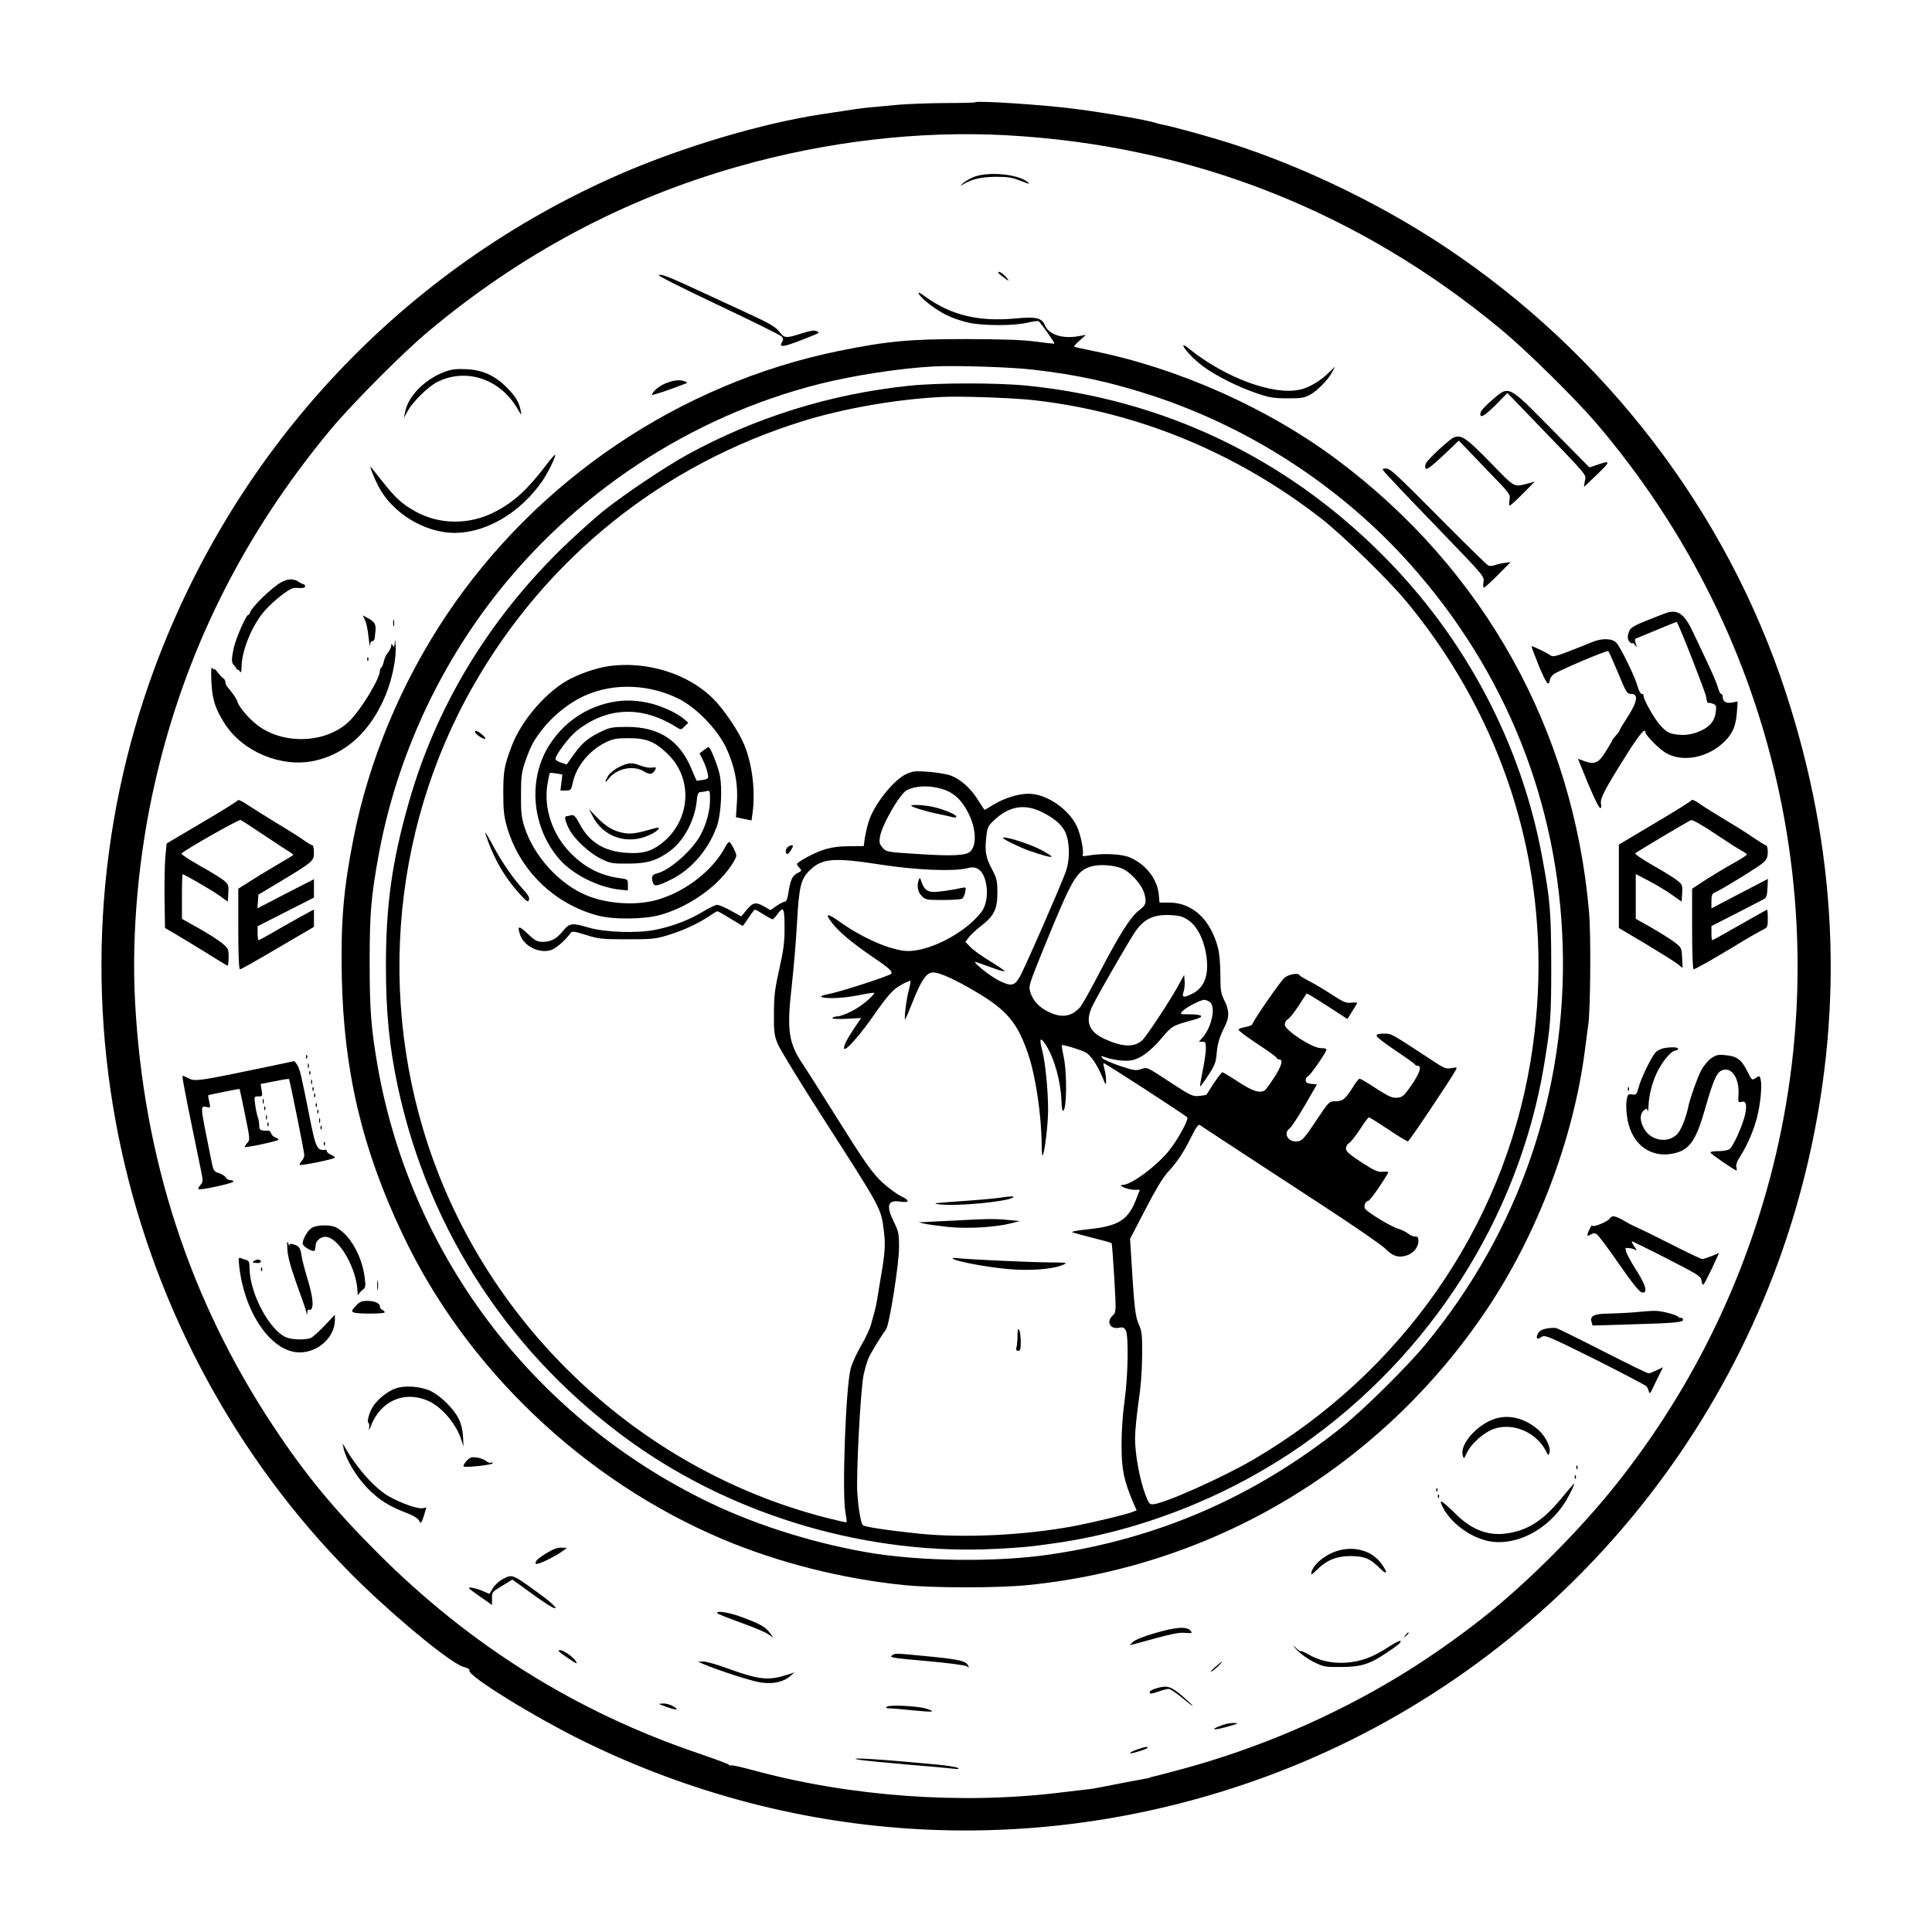 <?xml version="1.0" standalone="no"?>
<!DOCTYPE svg PUBLIC "-//W3C//DTD SVG 20010904//EN"
 "http://www.w3.org/TR/2001/REC-SVG-20010904/DTD/svg10.dtd">
<svg version="1.0" xmlns="http://www.w3.org/2000/svg"
 width="1200pt" height="1200pt" viewBox="0 0 1200 1200"
 preserveAspectRatio="xMidYMid meet">

<g transform="translate(0,1200) scale(0.1,-0.1)"
fill="#000000" stroke="none">
<path d="M6058 11365 c-2 -3 -90 -5 -194 -5 -104 -1 -234 -6 -289 -11 -55 -5
-127 -12 -160 -15 -53 -4 -101 -11 -315 -44 -371 -57 -858 -202 -1245 -370
-1343 -584 -2383 -1687 -2895 -3070 -366 -990 -429 -2069 -181 -3102 236 -984
752 -1894 1467 -2588 246 -238 560 -493 632 -513 28 -7 41 -16 38 -24 -12 -31
401 -287 709 -438 1330 -652 2835 -732 4227 -224 1700 621 2980 2074 3383
3845 220 965 173 1923 -142 2889 -366 1123 -1119 2108 -2118 2772 -431 287
-961 536 -1435 674 -122 36 -284 79 -320 85 -14 3 -32 7 -40 10 -48 17 -311
63 -505 88 -189 25 -606 52 -617 41z m192 -205 c1152 -63 2194 -473 3085
-1216 150 -125 452 -423 577 -569 571 -668 963 -1459 1142 -2313 178 -846 142
-1715 -105 -2538 -188 -630 -492 -1214 -899 -1729 -223 -284 -556 -619 -830
-836 -161 -128 -367 -272 -530 -370 -415 -252 -876 -449 -1344 -576 -93 -25
-176 -47 -185 -48 -9 -2 -16 -4 -16 -5 0 -2 -4 -3 -145 -29 -63 -12 -140 -27
-170 -33 -30 -6 -68 -12 -85 -13 -16 -2 -88 -10 -160 -19 -615 -75 -1305 -25
-1908 139 -71 19 -132 33 -137 30 -5 -3 -10 -1 -12 3 -1 5 -86 36 -188 71
-759 257 -1419 669 -1995 1246 -273 273 -450 488 -647 786 -520 784 -807 1665
-859 2636 -23 430 22 922 125 1369 186 811 547 1534 1092 2189 133 159 448
476 604 606 577 483 1215 823 1922 1024 551 157 1125 224 1668 195z"/>
<path d="M6060 10905 c-25 -8 -58 -26 -75 -40 -24 -21 -25 -23 -5 -11 56 34
116 47 206 48 75 0 103 -5 155 -26 53 -21 60 -22 41 -6 -56 46 -226 65 -322
35z"/>
<path d="M6200 10306 c0 -2 17 -16 38 -32 25 -19 32 -22 22 -9 -24 33 -60 58
-60 41z"/>
<path d="M4092 10291 c-6 -4 157 -86 369 -186 209 -99 386 -186 394 -195 9
-10 11 -20 5 -30 -29 -45 4 -39 189 36 40 16 43 19 24 27 -15 7 -40 3 -85 -11
-108 -35 -115 -34 -148 8 -23 30 -61 52 -187 110 -87 40 -225 104 -307 142
-191 89 -240 108 -254 99z"/>
<path d="M5708 10173 c18 -32 108 -100 177 -133 34 -16 95 -37 134 -45 93 -19
277 -19 359 0 35 8 68 13 73 10 12 -8 102 -135 98 -139 -2 -2 -53 4 -114 12
-78 11 -202 15 -430 16 -354 0 -491 -12 -796 -74 -986 -202 -1873 -799 -2437
-1642 -281 -421 -480 -899 -576 -1383 -63 -318 -80 -521 -73 -864 12 -583 126
-1067 377 -1596 394 -835 1127 -1532 1990 -1896 348 -146 740 -245 1123 -284
185 -19 589 -19 774 0 1163 118 2198 741 2850 1715 313 468 536 1058 607 1605
8 66 18 138 21 160 14 92 17 561 5 699 -98 1132 -651 2126 -1562 2808 -430
322 -987 571 -1518 678 -63 13 -117 25 -119 27 -2 2 13 19 35 38 l39 35 -40
-7 c-103 -20 -190 7 -215 67 -19 46 -54 54 -183 42 -229 -21 -397 19 -558 134
-39 29 -49 33 -41 17z m707 -469 c273 -31 482 -77 738 -160 617 -202 1182
-571 1611 -1054 590 -664 915 -1478 942 -2360 28 -907 -269 -1773 -850 -2478
-115 -140 -391 -413 -531 -524 -533 -424 -1125 -682 -1795 -782 -339 -51 -822
-45 -1155 14 -355 63 -719 181 -1019 332 -1065 533 -1808 1528 -2011 2689 -40
233 -49 343 -49 639 0 306 8 405 55 665 104 571 347 1120 702 1585 507 662
1233 1142 2036 1345 215 54 503 98 711 109 137 7 483 -4 615 -20z"/>
<path d="M5647 9604 c-485 -50 -955 -196 -1378 -428 -139 -77 -389 -244 -524
-352 -60 -49 -177 -154 -259 -234 -456 -447 -779 -983 -947 -1575 -104 -364
-142 -636 -142 -1015 0 -289 21 -501 74 -750 193 -901 708 -1681 1464 -2217
643 -456 1469 -695 2255 -653 183 10 189 11 363 35 537 76 1085 294 1537 611
795 557 1340 1411 1499 2350 42 252 46 304 46 629 -1 333 -6 400 -56 670 -130
706 -478 1365 -994 1880 -604 605 -1363 965 -2210 1050 -183 18 -549 18 -728
-1z m778 -90 c643 -73 1256 -326 1782 -735 132 -103 416 -379 526 -512 372
-449 627 -971 746 -1527 93 -439 102 -887 26 -1340 -172 -1026 -801 -1927
-1719 -2465 -188 -110 -552 -273 -622 -278 -24 -2 -29 4 -50 60 -35 93 -64
250 -64 347 0 46 10 147 21 223 14 90 22 190 23 288 1 134 -1 155 -21 200 -22
50 -28 102 -48 435 l-6 95 95 183 c61 118 110 200 138 230 59 63 97 120 147
220 30 61 45 81 54 74 12 -9 109 -73 766 -502 190 -124 361 -242 381 -262 49
-49 81 -61 130 -48 46 12 80 51 80 91 0 23 -4 29 -22 29 -12 0 -31 8 -42 18
-12 10 -40 24 -64 31 -42 12 -190 102 -203 123 -10 16 2 48 17 48 11 0 70 82
126 175 4 7 -8 9 -32 7 -32 -3 -51 5 -134 59 -75 49 -96 67 -96 85 0 13 8 28
18 33 11 6 41 44 68 85 27 42 52 76 57 76 4 0 58 -34 120 -75 61 -41 116 -75
122 -74 8 0 259 375 298 444 8 16 6 17 -27 11 -33 -6 -45 -2 -104 37 -282 185
-268 177 -316 177 -32 0 -46 -4 -46 -13 0 -8 53 -49 118 -92 64 -43 119 -82
120 -86 2 -5 10 -9 18 -9 27 0 12 -46 -39 -120 -47 -68 -56 -75 -89 -78 -30
-3 -52 7 -130 57 -51 34 -97 61 -103 61 -5 0 -23 -21 -39 -48 -49 -78 -65 -92
-110 -92 -41 -1 -41 -1 -116 -113 -84 -126 -94 -136 -132 -137 -51 0 -77 54
-38 81 11 8 53 73 95 144 l75 130 -35 3 c-27 3 -35 8 -35 23 0 11 7 22 15 25
14 6 99 128 112 159 4 12 -4 15 -33 15 -53 0 -224 111 -224 146 0 13 9 28 20
34 10 6 40 43 66 83 25 39 48 74 50 76 2 2 60 -33 128 -77 l125 -81 30 48 c17
26 31 50 31 52 0 3 -17 3 -38 1 -32 -3 -50 5 -122 52 -47 31 -110 68 -140 83
-30 16 -56 31 -58 36 -8 16 -68 6 -94 -16 -23 -19 -191 -261 -200 -289 -2 -6
-21 -13 -43 -17 -21 -3 -40 -11 -42 -16 -2 -6 51 -45 117 -89 66 -43 120 -82
120 -87 0 -5 7 -9 15 -9 27 0 16 -40 -31 -113 -26 -40 -52 -75 -58 -79 -30
-20 -75 -6 -164 52 -50 33 -95 60 -100 60 -4 0 -27 -30 -52 -67 -24 -38 -45
-70 -46 -72 -2 -2 -23 -6 -46 -8 -40 -4 -52 2 -166 76 -164 108 -156 104 -196
90 -29 -10 -44 -8 -129 20 -52 18 -101 39 -109 48 -11 15 -11 16 6 10 44 -17
114 -28 156 -25 62 4 130 51 205 140 64 76 67 78 199 114 72 19 60 34 -28 34
-58 0 -59 0 -41 20 21 23 112 70 135 70 9 0 24 -6 34 -13 40 -29 12 -160 -47
-224 l-20 -23 21 0 c19 0 22 -5 22 -42 0 -24 -9 -86 -20 -138 -10 -52 -18 -96
-16 -97 2 -2 25 28 50 67 39 59 48 81 52 128 5 66 17 108 50 174 31 60 30 102
-1 164 -22 43 -25 62 -25 159 0 66 -6 134 -15 168 -46 176 -158 280 -301 281
l-62 0 -5 53 c-10 94 -79 183 -176 226 -50 23 -167 29 -255 14 -32 -6 -46 -5
-42 2 11 17 -12 130 -36 180 -52 108 -190 201 -299 201 -65 0 -154 -28 -222
-70 -27 -17 -50 -30 -51 -30 -2 0 -20 27 -40 59 -48 78 -116 137 -180 157 -28
8 -90 18 -137 21 -77 5 -92 3 -133 -16 -81 -40 -202 -195 -232 -299 -9 -29
-19 -75 -23 -100 l-6 -47 -95 -1 c-68 -1 -113 -8 -160 -24 -60 -20 -160 -75
-160 -88 0 -3 7 -13 16 -23 15 -16 14 -19 -15 -33 -31 -17 -42 -41 -56 -133
-4 -25 -12 -43 -19 -43 -7 0 -31 -12 -52 -26 l-39 -27 -37 22 c-52 30 -72 27
-110 -20 l-34 -41 -65 36 c-36 20 -74 36 -85 36 -10 0 -48 -18 -84 -40 -84
-52 -193 -94 -299 -115 -113 -23 -315 -16 -416 14 -102 30 -118 28 -157 -20
-40 -50 -75 -69 -127 -69 -34 0 -48 7 -93 50 -56 53 -67 52 -48 -5 23 -70 116
-118 189 -97 34 11 86 55 123 104 12 16 19 15 98 -9 78 -25 99 -27 255 -27
156 0 177 2 258 27 94 29 186 72 254 118 23 16 45 29 49 29 4 0 40 -20 80 -45
39 -25 74 -45 77 -45 3 0 19 23 37 50 18 28 35 50 39 50 4 0 28 -13 54 -30 26
-16 51 -30 56 -30 4 0 19 16 33 36 35 48 41 33 41 -95 0 -84 -7 -137 -33 -251
-27 -122 -33 -165 -33 -275 -1 -116 2 -136 24 -190 14 -33 137 -235 275 -450
373 -581 366 -567 384 -713 10 -79 7 -134 -17 -272 -8 -47 -19 -112 -24 -145
-5 -33 -14 -73 -19 -90 -5 -16 -14 -49 -20 -72 -6 -24 -33 -82 -61 -130 -28
-48 -57 -112 -65 -142 -31 -114 -55 -775 -33 -895 6 -32 9 -59 7 -61 -2 -2
-55 10 -118 26 -1086 275 -1999 1081 -2413 2129 -393 995 -312 2128 218 3050
453 789 1171 1364 2040 1634 251 78 574 135 855 150 120 7 454 -5 585 -20z
m-542 -2426 c54 -24 96 -67 132 -139 49 -97 53 -203 9 -240 -28 -23 -109 -27
-314 -14 -203 13 -205 13 -228 40 -20 23 -22 34 -16 69 12 73 122 263 165 287
64 34 168 32 252 -3z m591 -133 c84 -42 132 -87 150 -142 21 -63 20 -158 -3
-224 -27 -78 -258 -607 -287 -656 -33 -58 -53 -61 -129 -24 -60 30 -183 131
-140 115 11 -4 55 -20 98 -35 42 -16 77 -25 77 -21 -1 4 -41 32 -91 62 -49 30
-104 69 -121 87 l-32 33 21 27 c11 16 46 48 78 73 80 62 100 104 100 206 0 71
-4 87 -31 140 -41 77 -47 111 -39 197 7 67 10 75 48 111 94 90 192 106 301 51z
m-999 -326 c213 -33 447 -43 531 -22 31 8 47 7 67 -3 63 -34 78 -197 23 -268
-105 -138 -350 -260 -485 -241 -108 15 -264 86 -393 178 -82 59 -99 56 -47 -9
43 -55 127 -124 244 -204 105 -71 130 -93 121 -108 -7 -12 -308 -110 -388
-126 -41 -8 -56 -15 -44 -19 32 -12 139 -7 231 12 50 10 92 16 95 14 3 -3 -16
-24 -41 -46 -52 -48 -145 -97 -189 -100 -17 -1 -30 -6 -30 -11 0 -5 40 -6 90
-4 l89 5 -38 -56 c-50 -73 -73 -120 -68 -134 7 -18 86 69 168 184 108 154 134
183 189 213 28 16 53 26 55 24 2 -2 -2 -28 -10 -58 -16 -58 -32 -189 -22 -180
3 3 26 57 51 120 50 125 82 170 122 170 40 0 135 -43 267 -121 193 -114 260
-195 326 -395 45 -135 80 -378 81 -553 0 -41 3 -72 6 -68 12 12 34 194 34 282
0 119 -17 296 -36 368 -21 81 -13 91 24 33 51 -80 90 -221 95 -343 1 -35 5
-63 9 -63 24 0 27 233 4 340 -8 36 -12 67 -11 68 5 6 116 -28 147 -44 32 -17
72 -75 105 -154 22 -54 23 -54 23 -20 0 19 -4 51 -10 69 -5 19 -8 36 -6 38 4
4 502 -319 520 -337 11 -11 -54 -132 -109 -202 -77 -98 -237 -217 -292 -218
-36 -1 31 -29 69 -30 l38 0 -20 -51 c-51 -136 -109 -174 -299 -194 -64 -6
-109 -15 -101 -19 8 -3 66 -19 128 -35 62 -15 114 -30 116 -32 3 -2 10 -100
17 -217 12 -212 12 -213 -10 -233 -41 -38 -17 -87 39 -76 24 5 32 2 42 -16 19
-33 15 -276 -7 -437 -12 -84 -19 -189 -19 -280 1 -151 14 -214 74 -356 l20
-45 -23 -9 c-34 -15 -250 -67 -372 -90 -304 -56 -674 -74 -955 -46 -192 20
-341 42 -351 53 -12 13 -28 104 -34 199 -8 111 20 646 39 735 8 36 21 81 29
100 13 32 81 143 110 181 21 28 82 410 81 513 0 81 -3 97 -32 155 -49 100 -39
138 36 127 62 -10 67 6 9 33 -28 14 -80 52 -115 84 -68 64 -109 123 -327 471
-76 121 -151 239 -167 263 -90 132 -102 211 -71 482 12 107 27 283 33 391 12
230 24 279 78 332 78 77 150 82 447 36z m1502 -27 c56 -29 118 -102 132 -156
13 -54 9 -68 -35 -101 -51 -39 -122 -151 -240 -377 -58 -112 -115 -214 -127
-226 -53 -57 -113 -66 -192 -28 -59 27 -100 71 -116 125 -11 36 -7 48 86 277
176 431 201 475 295 503 52 15 149 7 197 -17z m406 -319 c52 -36 92 -113 108
-207 21 -126 -6 -206 -83 -247 -55 -28 -69 -26 -57 10 6 16 9 46 7 68 l-3 38
-41 -75 c-53 -95 -195 -310 -220 -332 -50 -44 -121 -42 -229 7 -105 47 -128
111 -76 214 42 83 215 383 258 448 56 85 118 115 226 109 56 -3 76 -9 110 -33z"/>
<path d="M3785 7863 c-70 -10 -156 -37 -234 -75 -146 -70 -312 -258 -374 -425
-45 -119 -51 -154 -51 -288 0 -105 4 -145 22 -208 77 -270 290 -479 562 -553
100 -27 292 -25 394 4 187 54 371 188 455 333 19 34 19 34 -1 77 -11 23 -24
42 -29 42 -5 0 -15 -13 -23 -28 -74 -143 -240 -275 -414 -328 -129 -40 -310
-31 -442 22 -174 69 -334 245 -393 429 -18 58 -22 92 -21 200 0 115 4 139 28
210 15 44 37 96 49 115 66 110 165 206 277 268 180 100 418 102 619 5 111 -53
242 -187 299 -303 54 -113 77 -225 69 -345 l-6 -91 48 -10 49 -10 6 44 c19
136 -1 302 -50 423 -35 86 -126 221 -196 291 -154 153 -409 233 -643 201z"/>
<path d="M3762 7630 c-142 -38 -262 -124 -345 -250 -141 -213 -117 -516 57
-716 80 -93 237 -173 369 -189 l57 -6 0 35 c0 34 -1 35 -47 41 -126 17 -225
68 -315 163 -109 114 -161 273 -138 419 6 37 13 69 15 71 2 3 21 1 41 -2 l37
-7 -6 -50 -6 -49 33 0 c32 0 33 2 45 54 22 98 102 195 201 244 47 23 67 27
145 27 110 0 160 -20 239 -95 165 -156 147 -420 -39 -562 -64 -48 -117 -62
-215 -55 -137 9 -230 66 -289 178 -28 51 -36 60 -55 55 -11 -3 -24 -6 -28 -6
-14 0 -8 -30 16 -78 32 -63 127 -152 201 -187 55 -27 69 -30 165 -29 119 0
180 18 262 79 85 62 152 188 165 306 4 45 10 59 22 59 9 0 26 3 39 6 21 6 22
4 22 -53 0 -66 -20 -145 -56 -214 -48 -96 -196 -227 -274 -244 -30 -7 -37 -24
-24 -59 9 -24 30 -20 112 21 125 61 232 185 284 329 27 74 36 242 18 323 -13
59 -58 171 -69 171 -3 0 -17 -9 -31 -20 l-25 -19 22 -44 c12 -25 25 -60 28
-80 7 -33 6 -35 -30 -41 -20 -4 -38 -6 -39 -4 -1 2 -15 34 -31 72 -74 178
-201 261 -400 261 -88 0 -107 -3 -157 -27 -81 -38 -123 -72 -174 -144 l-44
-62 -35 11 c-19 6 -35 16 -35 23 0 25 85 137 131 174 192 152 410 158 626 20
21 -13 25 -13 45 8 l23 23 -30 26 c-46 38 -144 82 -221 98 -92 20 -174 18
-262 -5z"/>
<path d="M2950 7454 c0 -11 45 -43 60 -43 10 0 5 8 -13 24 -27 24 -47 32 -47
19z"/>
<path d="M3844 7235 c-27 -13 -57 -38 -67 -54 -23 -40 -21 -49 4 -17 49 63
153 85 218 45 37 -22 54 -20 70 9 9 16 7 18 -20 14 -16 -2 -47 3 -69 12 -55
22 -78 20 -136 -9z"/>
<path d="M3679 6934 c66 -133 216 -184 354 -121 56 25 81 56 35 43 -110 -32
-145 -37 -187 -31 -65 10 -115 38 -173 98 l-50 52 21 -41z"/>
<path d="M3034 6767 c46 -122 109 -226 196 -322 36 -40 50 -50 54 -38 7 18 0
31 -41 76 -57 63 -124 160 -175 254 -27 51 -52 93 -54 93 -2 0 7 -28 20 -63z"/>
<path d="M4892 6738 c-14 -14 -16 -35 -4 -42 5 -3 16 8 26 25 13 22 14 29 4
29 -8 0 -19 -5 -26 -12z"/>
<path d="M5660 6996 c0 -8 94 -37 165 -51 39 -8 80 -17 93 -21 12 -3 22 -2 22
4 0 13 -83 47 -148 61 -52 11 -132 15 -132 7z"/>
<path d="M6230 6795 c0 -8 110 -61 165 -80 153 -52 177 -50 68 8 -74 38 -233
88 -233 72z"/>
<path d="M5707 6536 c-14 -36 -7 -77 18 -101 23 -24 31 -25 132 -25 59 0 113
4 119 8 6 4 15 22 19 40 6 31 5 32 -17 28 -62 -14 -145 -26 -178 -26 -41 0
-62 18 -77 64 -8 25 -10 27 -16 12z"/>
<path d="M6205 4560 c-27 -4 -135 -14 -240 -21 -169 -12 -183 -14 -125 -20
106 -12 404 16 450 42 19 10 -14 10 -85 -1z"/>
<path d="M5930 4419 c-74 -3 -155 -8 -180 -9 l-45 -2 35 -8 c19 -5 87 -14 151
-21 123 -12 294 -2 394 24 l50 13 -79 7 c-86 8 -123 7 -326 -4z"/>
<path d="M5922 4180 c28 -17 207 -50 336 -62 134 -13 281 -2 345 26 30 14 25
14 -85 15 -125 1 -493 18 -568 26 -32 3 -40 2 -28 -5z"/>
<path d="M6320 3705 c0 -27 -3 -60 -6 -72 -5 -17 -2 -23 10 -23 13 0 16 11 16
58 0 31 -5 64 -10 72 -7 11 -10 1 -10 -35z"/>
<path d="M7350 9854 c0 -18 61 -83 119 -127 79 -59 217 -129 332 -168 80 -28
108 -33 194 -33 84 -1 107 3 140 21 46 24 115 95 140 143 l17 33 -37 -36 c-55
-54 -123 -94 -180 -107 -165 -38 -467 74 -692 256 -18 15 -33 23 -33 18z"/>
<path d="M2763 9691 c-124 -46 -229 -152 -247 -251 l-7 -35 25 45 c29 54 127
150 181 177 178 90 389 21 497 -162 28 -48 29 -49 22 -15 -10 53 -32 89 -88
145 -73 73 -150 108 -251 112 -61 3 -92 -1 -132 -16z"/>
<path d="M4137 9620 c-42 -16 -86 -53 -87 -72 0 -6 113 32 204 68 19 7 19 8 0
15 -31 12 -66 9 -117 -11z"/>
<path d="M9267 9515 c-36 -31 -67 -64 -70 -75 -11 -43 19 -29 91 43 l75 76
156 -162 c356 -369 333 -342 325 -384 l-6 -38 63 60 c105 100 108 108 25 80
l-54 -18 -233 236 c-277 281 -264 274 -372 182z"/>
<path d="M9030 9283 c-26 -10 -162 -136 -173 -160 -7 -16 -7 -27 0 -34 7 -7
41 20 107 82 l97 92 33 -34 c18 -19 90 -94 160 -167 125 -128 128 -133 122
-167 -4 -19 -3 -35 1 -35 5 0 42 33 82 74 l74 75 -39 -11 c-95 -24 -79 -32
-230 122 -159 163 -186 181 -234 163z"/>
<path d="M3385 9102 c-112 -146 -195 -221 -310 -281 -161 -83 -349 -81 -500 5
-79 45 -119 81 -200 184 -37 47 -69 87 -71 89 -13 14 20 -69 47 -121 87 -166
288 -288 474 -288 197 1 409 127 544 323 35 51 86 156 79 162 -2 3 -31 -30
-63 -73z"/>
<path d="M8642 9022 c34 -38 179 -189 321 -336 254 -263 258 -268 251 -302 -3
-19 -2 -34 3 -34 4 0 44 36 87 79 l79 80 -36 -5 c-20 -2 -48 -9 -62 -14 -16
-6 -33 -7 -43 -1 -9 5 -123 116 -252 246 -341 343 -354 355 -385 355 -26 0
-24 -3 37 -68z"/>
<path d="M1703 8353 c-68 -54 -140 -130 -149 -155 -3 -10 -9 -18 -13 -18 -13
0 -78 -150 -90 -208 -14 -69 -14 -88 2 -104 7 -7 14 -16 15 -20 1 -5 5 -8 8
-7 4 0 11 -5 15 -13 6 -8 9 0 9 24 0 107 67 269 147 358 26 30 75 73 107 97
51 38 66 44 100 41 27 -2 41 1 41 10 0 6 -4 13 -10 13 -5 1 -19 8 -30 15 -40
28 -90 18 -152 -33z"/>
<path d="M10350 8193 c-8 -2 -61 -23 -116 -45 -77 -30 -104 -46 -113 -64 -15
-34 -14 -59 4 -74 8 -7 15 -9 15 -4 0 4 7 -1 15 -12 14 -18 14 -17 5 9 -8 23
-7 29 8 34 9 3 68 28 131 54 63 27 115 47 116 46 23 -40 178 -437 182 -465 3
-23 8 -40 12 -38 3 2 17 0 30 -5 21 -8 23 -14 18 -51 -7 -54 -33 -88 -87 -114
-55 -27 -112 -35 -170 -24 -36 6 -54 18 -88 55 -39 44 -110 170 -104 188 1 4
-4 7 -11 7 -7 0 -18 20 -25 45 -15 58 -106 245 -133 273 -25 28 -93 29 -152 3
-23 -10 -87 -35 -141 -56 -79 -31 -102 -36 -115 -26 -22 16 -114 61 -118 57
-2 -1 18 -55 44 -119 46 -111 63 -134 69 -92 1 10 11 26 21 35 21 20 332 152
342 146 4 -3 31 -63 61 -135 51 -124 56 -131 82 -131 46 0 38 -49 -22 -142
-28 -43 -50 -80 -50 -83 0 -4 -6 -13 -12 -20 -23 -26 -34 -40 -36 -47 -1 -4
-19 -35 -40 -68 -43 -69 -67 -80 -129 -58 l-42 15 17 -41 c57 -146 109 -260
120 -264 8 -2 10 5 6 25 -6 34 19 83 156 301 82 131 120 176 120 143 0 -17 84
-102 126 -127 107 -63 268 -30 371 76 46 47 65 94 71 174 l5 69 -33 -6 c-37
-8 -60 5 -60 34 0 11 -4 19 -10 19 -5 0 -14 18 -20 41 -6 22 -34 88 -62 147
-27 59 -70 148 -94 199 -52 110 -94 140 -164 116z"/>
<path d="M2267 8149 c8 -15 18 -63 22 -106 5 -43 9 -66 10 -50 0 15 6 26 13
25 7 -2 13 6 15 17 1 11 3 27 4 35 7 48 -2 67 -40 87 l-38 21 14 -29z"/>
<path d="M2442 8130 c0 -19 2 -27 5 -17 2 9 2 25 0 35 -3 9 -5 1 -5 -18z"/>
<path d="M2452 8010 c-2 -27 -5 -31 -12 -20 -8 13 -10 13 -10 -1 0 -9 -9 -28
-20 -42 -11 -14 -23 -39 -26 -56 -4 -17 -11 -34 -15 -37 -5 -3 -9 -11 -9 -19
0 -48 -111 -233 -185 -309 -132 -135 -384 -156 -554 -46 -60 39 -134 121 -147
163 -6 19 -20 40 -64 94 -6 7 -10 19 -10 27 0 8 -6 19 -13 23 -7 4 -23 21 -35
37 -12 16 -22 25 -22 20 0 -5 -5 -2 -11 6 -7 11 -9 -13 -6 -85 5 -109 24 -168
83 -260 111 -174 350 -274 554 -231 199 42 354 185 447 413 40 98 66 228 60
305 -2 36 -4 41 -5 18z"/>
<path d="M2281 7904 c0 -11 3 -14 6 -6 3 7 2 16 -1 19 -3 4 -6 -2 -5 -13z"/>
<path d="M1478 7030 c-2 -6 -102 -68 -223 -139 l-220 -130 -8 -83 c-4 -46 -6
-164 -5 -263 l3 -179 60 -35 c33 -19 118 -71 190 -115 71 -45 133 -82 137 -84
5 -2 8 21 8 51 0 53 -2 57 -42 90 -24 19 -89 61 -145 92 l-103 58 0 138 c0 77
2 139 4 139 10 0 178 -97 226 -131 l55 -39 3 52 c3 49 1 55 -27 79 -17 14 -85
56 -152 93 -66 38 -117 71 -112 75 39 33 356 212 367 208 8 -3 77 -48 153 -99
76 -51 148 -98 159 -104 10 -7 17 -14 14 -16 -3 -3 -50 -31 -105 -63 -55 -32
-130 -78 -167 -102 l-68 -43 0 -250 c0 -152 4 -250 10 -250 9 0 52 24 318 180
l142 83 0 54 0 54 -32 -17 c-18 -9 -94 -52 -170 -95 -75 -44 -139 -79 -142
-79 -3 0 -6 20 -6 44 l0 43 175 89 175 89 0 57 0 57 -176 -90 -175 -91 3 42 3
43 140 84 c200 121 205 125 205 179 0 24 -4 44 -10 44 -5 0 -31 15 -57 34 -27
19 -101 66 -167 105 -65 40 -145 90 -177 111 -31 22 -59 35 -61 30z"/>
<path d="M10508 7031 c-1 -5 -104 -70 -228 -143 l-225 -134 0 -259 0 -259 162
-96 c89 -54 178 -109 198 -124 l36 -28 -3 63 c-3 62 -4 64 -50 99 -26 19 -90
59 -142 89 l-96 54 0 139 0 139 79 -41 c44 -23 108 -61 143 -86 l63 -44 3 52
c3 49 1 55 -29 78 -17 15 -85 57 -151 94 -66 38 -116 72 -111 76 12 11 328
199 346 206 9 3 66 -28 149 -84 73 -49 148 -97 166 -106 17 -9 32 -20 32 -24
0 -4 -39 -29 -86 -55 -47 -26 -123 -72 -170 -102 l-84 -55 0 -250 c0 -144 4
-250 9 -250 11 0 110 56 261 147 63 39 134 80 158 92 42 21 42 22 42 76 0 30
-2 55 -4 55 -2 0 -79 -43 -170 -95 -91 -52 -168 -95 -171 -95 -3 0 -5 20 -5
44 l0 44 153 78 c83 43 161 83 172 89 16 8 21 22 23 68 l3 58 -175 -91 -176
-92 0 45 c0 32 5 47 16 51 37 14 279 163 306 188 22 20 28 35 28 67 0 23 -5
41 -11 41 -6 0 -38 20 -72 43 -34 24 -114 75 -177 112 -63 38 -136 83 -162
102 -25 18 -48 29 -50 24z"/>
<path d="M10336 5490 c-23 -5 -46 -17 -57 -31 -29 -38 -87 -159 -101 -212 -12
-45 -15 -48 -40 -45 -25 4 -28 1 -34 -30 -4 -19 -4 -61 0 -93 19 -183 148
-283 308 -239 87 24 126 85 182 285 47 163 68 212 99 226 60 27 111 -45 105
-148 -3 -49 -2 -52 18 -47 29 8 36 -16 23 -79 -14 -64 -73 -197 -96 -214 -9
-7 -41 -13 -71 -13 -33 0 -51 -4 -47 -10 7 -12 151 -110 160 -110 4 0 3 9 0
20 -4 14 3 36 24 68 44 68 86 167 105 245 21 82 31 195 22 231 -6 25 -7 26
-31 10 -24 -15 -24 -15 -52 42 -36 72 -65 94 -134 100 -46 5 -59 2 -89 -18
-19 -13 -47 -46 -62 -73 -23 -42 -73 -182 -83 -235 -12 -59 -40 -130 -63 -159
-55 -65 -166 -50 -210 28 -27 48 -28 91 -3 113 18 16 20 16 24 0 3 -9 5 2 6
25 2 66 21 143 51 208 33 69 87 135 113 139 10 1 19 6 20 11 3 11 -40 13 -87
5z"/>
<path d="M1901 5434 c0 -11 3 -14 6 -6 3 7 2 16 -1 19 -3 4 -6 -2 -5 -13z"/>
<path d="M1685 5379 c-471 -98 -472 -98 -519 -74 -16 9 -31 14 -33 11 -2 -2
19 -116 47 -252 28 -137 58 -284 67 -327 15 -73 15 -78 -2 -97 -10 -11 -16
-23 -12 -26 8 -9 217 37 217 47 0 5 -9 9 -20 9 -10 0 -23 7 -28 17 -5 9 -25
21 -43 27 -33 11 -34 13 -51 101 -10 50 -23 115 -29 145 -33 166 -33 174 6
164 22 -6 23 -4 15 32 -5 21 -8 39 -7 41 4 3 192 41 195 39 1 -2 17 -73 34
-159 31 -153 32 -156 13 -177 -10 -11 -16 -22 -14 -24 7 -6 209 37 209 45 0 4
-9 10 -19 14 -11 3 -23 14 -26 24 -3 10 -11 18 -18 18 -49 -1 -57 3 -57 32 0
16 -4 40 -9 53 -5 13 -12 47 -16 76 -7 52 -7 52 20 52 26 0 26 2 20 39 l-6 38
86 17 c48 10 88 16 90 14 5 -6 95 -453 95 -472 0 -11 -7 -28 -17 -38 -9 -10
-14 -20 -11 -23 7 -7 218 36 218 45 0 4 -11 12 -25 18 -14 6 -25 16 -25 22 0
5 -3 9 -7 9 -53 -8 -61 8 -98 192 -54 275 -63 309 -79 335 -9 13 -17 24 -19
23 -1 0 -65 -14 -142 -30z"/>
<path d="M1912 5380 c0 -14 2 -19 5 -12 2 6 2 18 0 25 -3 6 -5 1 -5 -13z"/>
<path d="M1921 5334 c0 -11 3 -14 6 -6 3 7 2 16 -1 19 -3 4 -6 -2 -5 -13z"/>
<path d="M1932 5280 c0 -14 2 -19 5 -12 2 6 2 18 0 25 -3 6 -5 1 -5 -13z"/>
<path d="M1941 5234 c0 -11 3 -14 6 -6 3 7 2 16 -1 19 -3 4 -6 -2 -5 -13z"/>
<path d="M10111 5234 c0 -11 3 -14 6 -6 3 7 2 16 -1 19 -3 4 -6 -2 -5 -13z"/>
<path d="M1951 5194 c0 -11 3 -14 6 -6 3 7 2 16 -1 19 -3 4 -6 -2 -5 -13z"/>
<path d="M1632 5160 c0 -14 2 -19 5 -12 2 6 2 18 0 25 -3 6 -5 1 -5 -13z"/>
<path d="M1961 5134 c0 -11 3 -14 6 -6 3 7 2 16 -1 19 -3 4 -6 -2 -5 -13z"/>
<path d="M1641 5114 c0 -11 3 -14 6 -6 3 7 2 16 -1 19 -3 4 -6 -2 -5 -13z"/>
<path d="M1971 5094 c0 -11 3 -14 6 -6 3 7 2 16 -1 19 -3 4 -6 -2 -5 -13z"/>
<path d="M1652 5060 c0 -14 2 -19 5 -12 2 6 2 18 0 25 -3 6 -5 1 -5 -13z"/>
<path d="M1982 5040 c0 -14 2 -19 5 -12 2 6 2 18 0 25 -3 6 -5 1 -5 -13z"/>
<path d="M1661 5014 c0 -11 3 -14 6 -6 3 7 2 16 -1 19 -3 4 -6 -2 -5 -13z"/>
<path d="M1991 4994 c0 -11 3 -14 6 -6 3 7 2 16 -1 19 -3 4 -6 -2 -5 -13z"/>
<path d="M2011 4894 c0 -11 3 -14 6 -6 3 7 2 16 -1 19 -3 4 -6 -2 -5 -13z"/>
<path d="M9997 4430 c-14 -20 -107 -56 -107 -42 -1 12 -29 -42 -30 -56 0 -10
4 -10 20 0 15 9 25 10 38 2 9 -6 72 -89 138 -185 84 -121 128 -175 143 -177
37 -6 25 42 -31 131 -29 45 -58 97 -65 115 -11 32 -10 33 15 30 15 -1 34 -7
42 -13 8 -5 4 5 -9 23 -12 17 -19 32 -14 32 4 -1 103 -49 218 -108 190 -97
210 -110 213 -134 2 -16 7 -28 11 -28 4 0 27 45 53 99 l46 99 -45 -19 c-25
-10 -51 -19 -60 -19 -8 0 -92 40 -186 88 -95 48 -188 94 -207 102 -19 8 -56
26 -81 41 -69 40 -85 43 -102 19z"/>
<path d="M1939 4375 c-26 -14 -59 -69 -59 -99 0 -15 47 -46 70 -46 5 0 10 13
10 30 0 37 38 65 75 56 82 -21 182 -204 186 -342 0 -16 3 -22 6 -14 4 8 15 21
26 29 17 12 19 21 13 70 -16 137 -91 271 -178 317 -34 18 -115 17 -149 -1z"/>
<path d="M1785 4239 c3 -47 20 -108 58 -215 30 -82 57 -160 60 -174 4 -24 4
-24 6 -2 0 13 5 21 10 17 5 -3 13 0 16 6 14 22 6 81 -25 186 -18 59 -34 121
-36 138 -7 51 -14 63 -44 74 -22 7 -30 7 -31 -2 -1 -7 -5 -1 -10 13 -6 17 -7
5 -4 -41z"/>
<path d="M1486 4134 c33 -293 202 -534 375 -534 115 0 218 94 219 200 l0 34
-62 -66 c-35 -36 -73 -71 -85 -77 -30 -15 -117 -14 -156 3 -105 45 -227 276
-227 431 0 32 -4 44 -17 48 -10 2 -26 8 -36 12 -16 7 -17 2 -11 -51z"/>
<path d="M1578 4168 c-14 -9 -13 -10 20 -13 12 -1 22 3 22 10 0 13 -23 16 -42
3z"/>
<path d="M1621 4114 c0 -11 3 -14 6 -6 3 7 2 16 -1 19 -3 4 -6 -2 -5 -13z"/>
<path d="M2343 4015 c0 -27 2 -38 4 -22 2 15 2 37 0 50 -2 12 -4 0 -4 -28z"/>
<path d="M2209 3888 c-26 -29 -27 -33 -12 -40 26 -10 193 -9 193 1 0 5 -7 11
-15 15 -8 3 -15 12 -15 20 0 22 -32 36 -80 36 -34 0 -47 -6 -71 -32z"/>
<path d="M10150 3849 c-47 -4 -119 -7 -161 -8 -87 -1 -115 -15 -104 -51 l7
-23 237 7 c282 8 332 13 324 32 -3 8 -9 12 -13 9 -5 -3 -11 -1 -14 4 -10 15
-110 41 -153 39 -21 0 -76 -4 -123 -9z"/>
<path d="M9604 3748 c-29 -6 -44 -16 -52 -32 -14 -31 -5 -39 23 -20 21 14 40
6 332 -139 169 -85 314 -161 320 -168 6 -8 13 -23 15 -34 3 -15 10 -8 27 30
13 28 32 66 42 86 l18 37 -39 -19 c-21 -10 -44 -19 -51 -19 -7 0 -134 62 -283
138 -149 76 -280 141 -291 143 -11 3 -38 1 -61 -3z"/>
<path d="M2457 3376 c-47 -17 -99 -57 -133 -101 -27 -36 -49 -108 -35 -113 4
-1 6 -15 4 -30 -3 -21 -1 -19 10 9 59 157 207 223 354 159 86 -37 177 -143
209 -245 l13 -40 -3 61 c-2 39 -11 79 -26 110 -31 63 -111 143 -175 174 -60
29 -162 37 -218 16z"/>
<path d="M9255 3176 c-103 -49 -186 -153 -170 -215 7 -25 7 -25 27 17 28 58
107 127 170 148 119 39 261 -23 321 -140 14 -28 15 -29 21 -8 10 31 -24 101
-69 141 -93 81 -204 102 -300 57z"/>
<path d="M2134 3005 c15 -71 78 -175 149 -249 73 -74 135 -113 252 -157 30
-11 60 -30 66 -41 13 -25 17 -21 34 34 l13 45 -24 -5 c-29 -5 -128 29 -204 71
-88 49 -198 171 -273 300 l-19 32 6 -30z"/>
<path d="M2896 2924 c-14 -16 -21 -31 -15 -33 21 -7 179 11 179 20 0 6 -5 7
-11 4 -5 -4 -19 1 -29 10 -10 9 -36 19 -58 22 -34 5 -43 1 -66 -23z"/>
<path d="M9791 2884 c0 -11 3 -14 6 -6 3 7 2 16 -1 19 -3 4 -6 -2 -5 -13z"/>
<path d="M9781 2824 c0 -11 3 -14 6 -6 3 7 2 16 -1 19 -3 4 -6 -2 -5 -13z"/>
<path d="M9710 2708 c-115 -142 -202 -203 -325 -228 -127 -26 -235 10 -342
115 -94 93 -113 101 -77 35 58 -106 194 -196 312 -207 177 -16 369 102 466
286 21 40 36 74 34 76 -1 2 -32 -33 -68 -77z"/>
<path d="M8921 2744 c0 -11 3 -14 6 -6 3 7 2 16 -1 19 -3 4 -6 -2 -5 -13z"/>
<path d="M8931 2704 c0 -11 3 -14 6 -6 3 7 2 16 -1 19 -3 4 -6 -2 -5 -13z"/>
<path d="M3408 2361 c-64 -37 -91 -62 -79 -74 9 -9 120 45 170 82 l22 17 -33
1 c-21 2 -51 -8 -80 -26z"/>
<path d="M8261 2349 c-61 -31 -108 -78 -116 -117 -3 -16 5 -12 34 17 61 61
123 86 211 86 86 -1 120 -15 181 -76 46 -46 52 -29 8 30 -66 92 -202 118 -318
60z"/>
<path d="M3119 2190 c-20 -11 -46 -35 -58 -55 l-21 -35 -37 16 c-46 20 -103
31 -88 17 6 -6 39 -31 76 -56 l65 -46 0 40 c-1 40 1 42 63 79 l63 39 52 -37
c154 -113 216 -153 216 -138 0 8 -45 48 -101 88 -171 124 -166 122 -230 88z"/>
<path d="M4458 1978 c4 -4 70 -30 147 -58 77 -27 153 -60 169 -72 l30 -21 -23
32 c-26 36 -62 56 -182 100 -77 28 -162 40 -141 19z"/>
<path d="M7172 1856 c-67 -19 -122 -42 -135 -54 l-21 -21 50 13 c221 61 252
67 295 64 45 -3 47 -2 32 15 -24 26 -92 21 -221 -17z"/>
<path d="M8729 1843 c-13 -16 -12 -17 4 -4 16 13 21 21 13 21 -2 0 -10 -8 -17
-17z"/>
<path d="M8622 1769 c-95 -62 -170 -90 -262 -96 -86 -6 -166 12 -237 53 -24
14 -43 22 -43 18 0 -4 -15 5 -32 22 -23 20 -21 16 7 -14 22 -24 69 -57 105
-75 61 -30 71 -32 170 -31 120 0 177 17 276 84 80 53 97 67 93 78 -2 5 -37
-13 -77 -39z"/>
<path d="M3470 1745 c0 -2 27 -23 61 -46 53 -36 59 -38 44 -15 -24 36 -105 84
-105 61z"/>
<path d="M5538 1716 c-15 -11 20 -16 218 -33 143 -13 240 -26 250 -33 12 -10
13 -10 9 1 -12 32 -54 42 -239 60 -227 22 -217 22 -238 5z"/>
<path d="M4367 1665 c85 -37 304 -108 357 -115 79 -12 144 3 187 42 19 16 27
26 19 20 -8 -5 -46 -17 -84 -27 -87 -21 -150 -12 -321 50 -67 25 -138 45 -156
45 l-34 -1 32 -14z"/>
<path d="M7545 1643 c-22 -19 -31 -31 -20 -25 19 9 74 63 64 62 -2 -1 -22 -17
-44 -37z"/>
<path d="M7191 1516 c-25 -6 -46 -17 -49 -23 -5 -17 6 -16 58 2 23 8 50 15 59
15 9 0 47 -25 84 -56 84 -70 88 -65 5 8 -72 62 -95 71 -157 54z"/>
<path d="M4135 1400 c66 -24 87 -24 50 0 -17 11 -46 20 -65 19 -35 -1 -35 -1
15 -19z"/>
<path d="M5510 1400 c-12 -8 -9 -10 15 -11 17 0 85 -6 153 -13 120 -12 141 -9
72 12 -52 16 -222 24 -240 12z"/>
<path d="M7583 1282 c-66 -25 -51 -31 25 -11 89 25 93 27 52 27 -19 1 -54 -7
-77 -16z"/>
<path d="M7067 1135 c-38 -13 -58 -25 -42 -25 16 0 90 24 100 32 14 12 -14 9
-58 -7z"/>
<path d="M5335 1070 c28 -5 163 -18 300 -30 138 -11 268 -23 290 -26 29 -3 36
-2 24 5 -9 6 -67 15 -130 21 -335 32 -580 48 -484 30z"/>
</g>
</svg>

